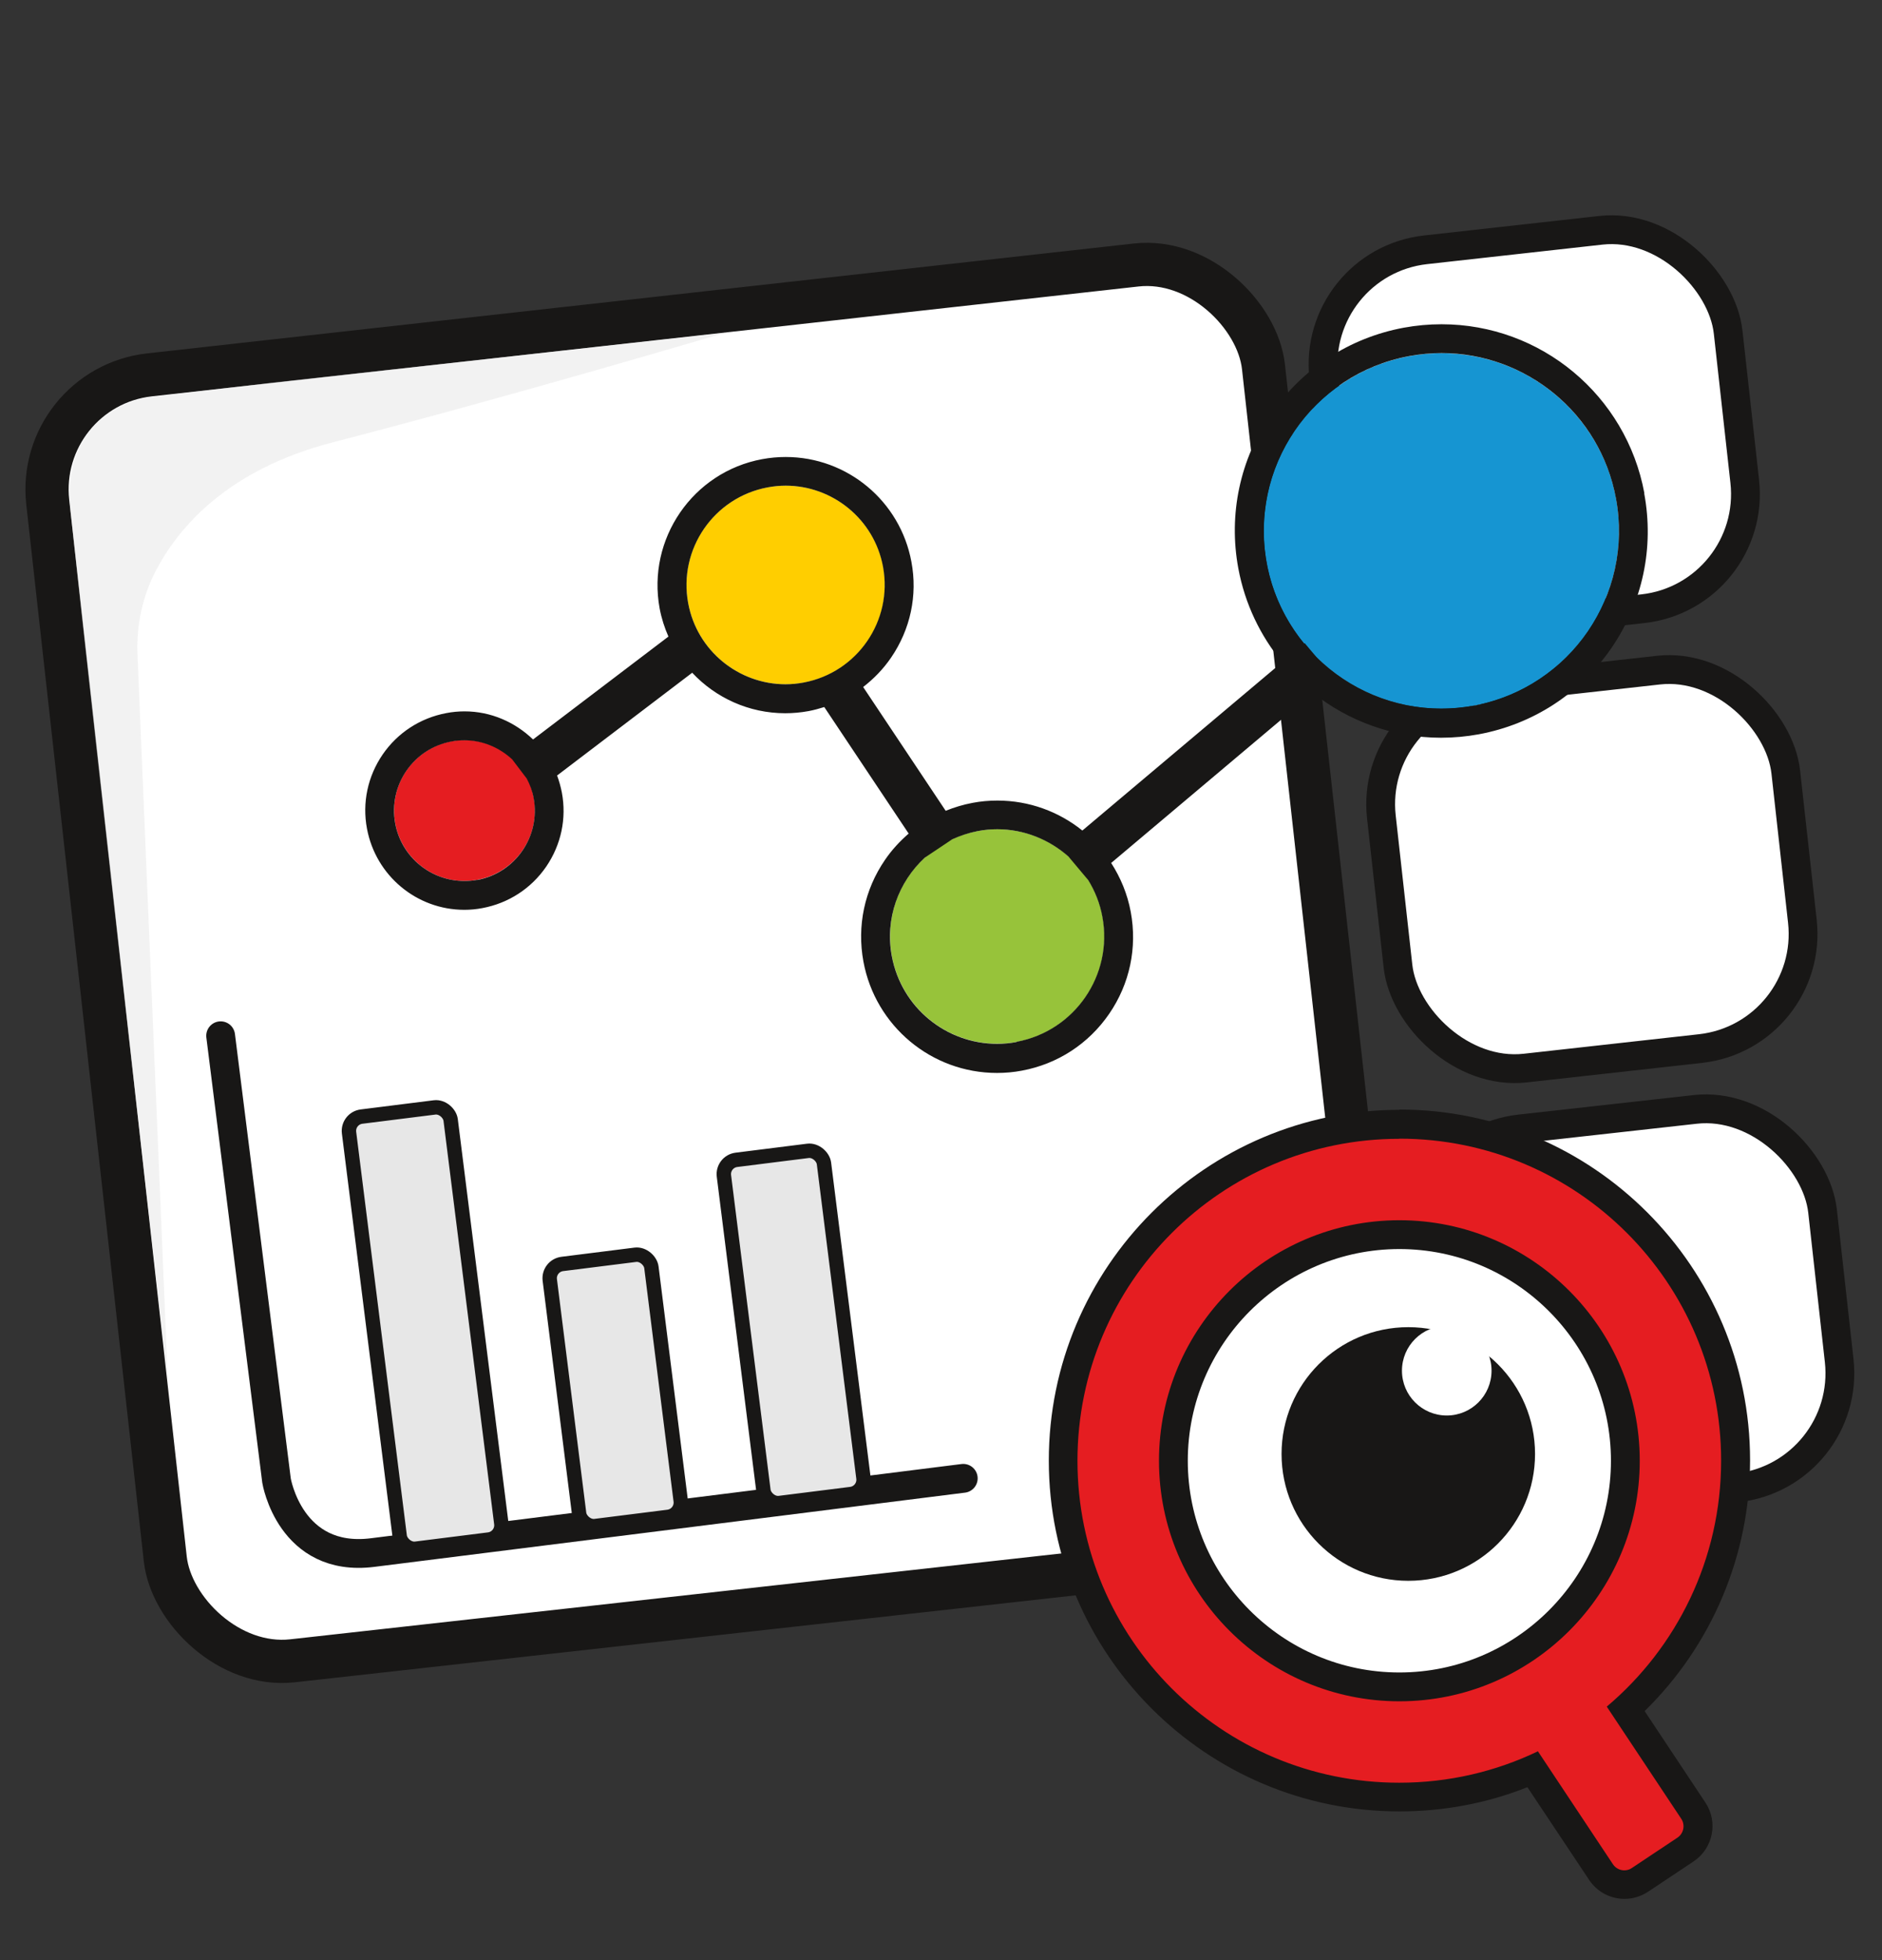<?xml version="1.0" encoding="UTF-8"?>
<svg id="Ebene_1" data-name="Ebene 1" xmlns="http://www.w3.org/2000/svg" viewBox="0 0 130.67 136">
  <rect x="0" y="0" width="130.67" height="136" fill="#333333" stroke="none"/>
  <rect x="7.14" y="21.92" width="84.93" height="89.78" rx="8" ry="8" transform="translate(-7.09 5.9) rotate(-6.35)" style="fill: #fff; stroke: #181716; stroke-miterlimit: 10; stroke-width: 3px;"/>
  <rect x="92.4" y="16.57" width="28.25" height="26.42" rx="8" ry="8" transform="translate(-2.64 11.97) rotate(-6.35)" style="fill: #fff; stroke: #181716; stroke-miterlimit: 10; stroke-width: 2px;"/>
  <rect x="96.4" y="47.09" width="28.25" height="26.42" rx="8" ry="8" transform="translate(-5.99 12.6) rotate(-6.35)" style="fill: #fff; stroke: #181716; stroke-miterlimit: 10; stroke-width: 2px;"/>
  <rect x="98.96" y="77.57" width="28.25" height="26.42" rx="8" ry="8" transform="translate(-9.35 13.07) rotate(-6.35)" style="fill: #fff; stroke: #181716; stroke-miterlimit: 10; stroke-width: 2px;"/>
  <circle cx="32.25" cy="56.24" r="4.89" style="fill: #e51d21;"/>
  <circle cx="54.55" cy="40.59" r="6.89" style="fill: #ffce00;"/>
  <circle cx="69.24" cy="64.98" r="7.44" style="fill: #97c33a;"/>
  <circle cx="100.08" cy="36.84" r="12.33" style="fill: #1695d2;"/>
  <path d="M114.17,34.22c-1.26-6.79-7.18-11.72-14.08-11.72h0c-.88,0-1.76.08-2.63.24-3.76.7-7.03,2.82-9.2,5.98-2.17,3.16-2.98,6.97-2.28,10.73.46,2.46,1.53,4.67,3.04,6.5l-13.87,11.68c-1.63-1.31-3.69-2.08-5.9-2.08h0c-.58,0-1.16.05-1.73.16-.64.12-1.27.31-1.86.55l-5.73-8.59c.74-.57,1.4-1.25,1.94-2.04,1.34-1.96,1.85-4.32,1.41-6.65-.78-4.21-4.45-7.27-8.73-7.27-.54,0-1.09.05-1.63.15-4.82.89-8.01,5.54-7.12,10.36.13.69.34,1.34.61,1.95l-9.4,7.14c-1.25-1.2-2.92-1.95-4.76-1.95h0c-.42,0-.85.04-1.26.12-1.81.34-3.38,1.36-4.42,2.87-1.04,1.52-1.43,3.35-1.09,5.15.61,3.26,3.45,5.63,6.76,5.63.42,0,.85-.04,1.26-.12,1.81-.34,3.38-1.36,4.42-2.87,1.04-1.52,1.43-3.35,1.09-5.15-.08-.41-.19-.8-.33-1.18l9.38-7.13c1.63,1.74,3.94,2.81,6.46,2.81.54,0,1.09-.05,1.63-.15.37-.07.73-.17,1.08-.28l5.86,8.78c-.61.53-1.17,1.13-1.64,1.82-1.43,2.08-1.96,4.59-1.5,7.07.83,4.47,4.73,7.72,9.27,7.72.58,0,1.16-.05,1.73-.16,2.48-.46,4.63-1.86,6.06-3.94s1.96-4.59,1.5-7.07c-.23-1.25-.71-2.39-1.36-3.4l14.01-11.8c2.46,1.95,5.56,3.11,8.89,3.11.88,0,1.76-.08,2.63-.24,3.76-.7,7.03-2.82,9.2-5.98,2.17-3.16,2.98-6.97,2.28-10.73ZM33.14,61.05c-.3.06-.6.08-.9.08-2.31,0-4.36-1.64-4.8-3.99-.49-2.65,1.26-5.2,3.91-5.69.3-.06.6-.08.9-.08,1.26,0,2.42.5,3.31,1.32l1.01,1.33c.22.42.39.86.48,1.35.49,2.65-1.26,5.2-3.91,5.69ZM55.8,47.36c-.42.08-.85.12-1.26.12-3.25,0-6.15-2.32-6.76-5.63-.69-3.74,1.78-7.33,5.51-8.03.42-.08.85-.12,1.26-.12,3.25,0,6.15,2.32,6.76,5.63.69,3.74-1.78,7.33-5.51,8.03ZM70.6,72.3c-.46.09-.92.13-1.37.13-3.52,0-6.64-2.5-7.31-6.08-.49-2.62.47-5.16,2.29-6.84h0s1.9-1.27,1.9-1.27c.55-.25,1.14-.45,1.76-.57.46-.09.92-.13,1.37-.13,1.86,0,3.61.71,4.95,1.9l1.36,1.62c.47.76.82,1.62.99,2.56.75,4.04-1.92,7.92-5.96,8.67ZM102.33,48.96c-.76.14-1.52.21-2.26.21-3.29,0-6.38-1.32-8.64-3.54l-.84-1-.04.03c-1.28-1.56-2.21-3.45-2.6-5.57-1.24-6.7,3.18-13.13,9.88-14.38.76-.14,1.52-.21,2.26-.21,5.83,0,11.01,4.15,12.11,10.09,1.24,6.7-3.18,13.13-9.88,14.38Z" style="fill: #181716;"/>
  <path d="M15.32,71.87l3.88,30.87s.94,5.71,6.67,4.99c4.96-.62,4.7-.59,41.01-5.15" style="fill: none; stroke: #181716; stroke-linecap: round; stroke-miterlimit: 10; stroke-width: 2px;"/>
  <rect x="25.96" y="77.04" width="7.11" height="30.22" rx="1" ry="1" transform="translate(-11.25 4.4) rotate(-7.16)" style="fill: #e7e7e7; stroke: #181716; stroke-miterlimit: 10;"/>
  <rect x="39.16" y="87.32" width="7.11" height="18.33" rx="1" ry="1" transform="translate(-11.69 6.07) rotate(-7.16)" style="fill: #e7e7e7; stroke: #181716; stroke-miterlimit: 10;"/>
  <rect x="51.6" y="80.08" width="7" height="24" rx="1" ry="1" transform="translate(-11.04 7.58) rotate(-7.16)" style="fill: #e7e7e7; stroke: #181716; stroke-miterlimit: 10;"/>
  <path d="M11.66,95.92l-2.12-50.63c-.06-1.96.36-3.91,1.26-5.65,1.57-3.03,4.98-7.05,12.28-8.94,12.55-3.24,27.26-7.61,27.26-7.61l-31.48,3.47c-.15.02-8.47.99-8.62,1.01-1.83.32-5.97,2-5.35,7.85,1.99,18.61,6.77,60.5,6.77,60.5Z" style="fill: #e7e7e7; opacity: .5;"/>
  <g>
    <circle cx="96.78" cy="100.89" r="18.78" style="fill: #fff;"/>
    <circle cx="97.78" cy="100.89" r="8.8" style="fill: #181716;"/>
    <circle cx="100.45" cy="95.11" r="3.11" style="fill: #fff;"/>
    <g>
      <path d="M112.79,130.78c-.65,0-1.26-.32-1.62-.86l-4.74-7.13c-2.93,1.27-6.04,1.91-9.27,1.91-12.87,0-23.34-10.47-23.34-23.34s10.47-23.34,23.34-23.34,23.34,10.47,23.34,23.34c0,6.59-2.77,12.82-7.62,17.25l4.69,7.05c.29.43.39.95.29,1.46s-.4.95-.83,1.23l-3.17,2.11c-.32.21-.69.32-1.07.32h0ZM97.16,85.66c-8.65,0-15.69,7.04-15.69,15.69s7.04,15.69,15.69,15.69,15.7-7.04,15.7-15.69-7.04-15.69-15.7-15.69Z" style="fill: #e51d21;"/>
      <path d="M97.16,79.01c12.34,0,22.34,10,22.34,22.34,0,6.85-3.09,12.98-7.94,17.07l5.17,7.78c.29.43.17,1.02-.26,1.31l-3.17,2.11c-.16.11-.34.16-.52.16-.31,0-.61-.15-.79-.42l-5.21-7.84c-2.92,1.4-6.18,2.18-9.63,2.18-12.34,0-22.34-10-22.34-22.34s10-22.34,22.34-22.34M97.16,118.05c9.21,0,16.69-7.49,16.69-16.69s-7.49-16.69-16.69-16.69-16.69,7.49-16.69,16.69,7.49,16.69,16.69,16.69M97.16,77.01c-13.42,0-24.34,10.92-24.34,24.34s10.92,24.34,24.34,24.34c3.08,0,6.07-.56,8.89-1.68l4.29,6.44c.55.82,1.46,1.31,2.45,1.31.58,0,1.14-.17,1.63-.49l3.17-2.11c1.35-.9,1.72-2.73.82-4.08l-4.22-6.35c4.67-4.57,7.32-10.82,7.32-17.4,0-13.42-10.92-24.34-24.34-24.34h0ZM97.16,116.05c-8.1,0-14.69-6.59-14.69-14.69s6.59-14.69,14.69-14.69,14.69,6.59,14.69,14.69-6.59,14.69-14.69,14.69h0Z" style="fill: #181716;"/>
    </g>
  </g>
</svg>